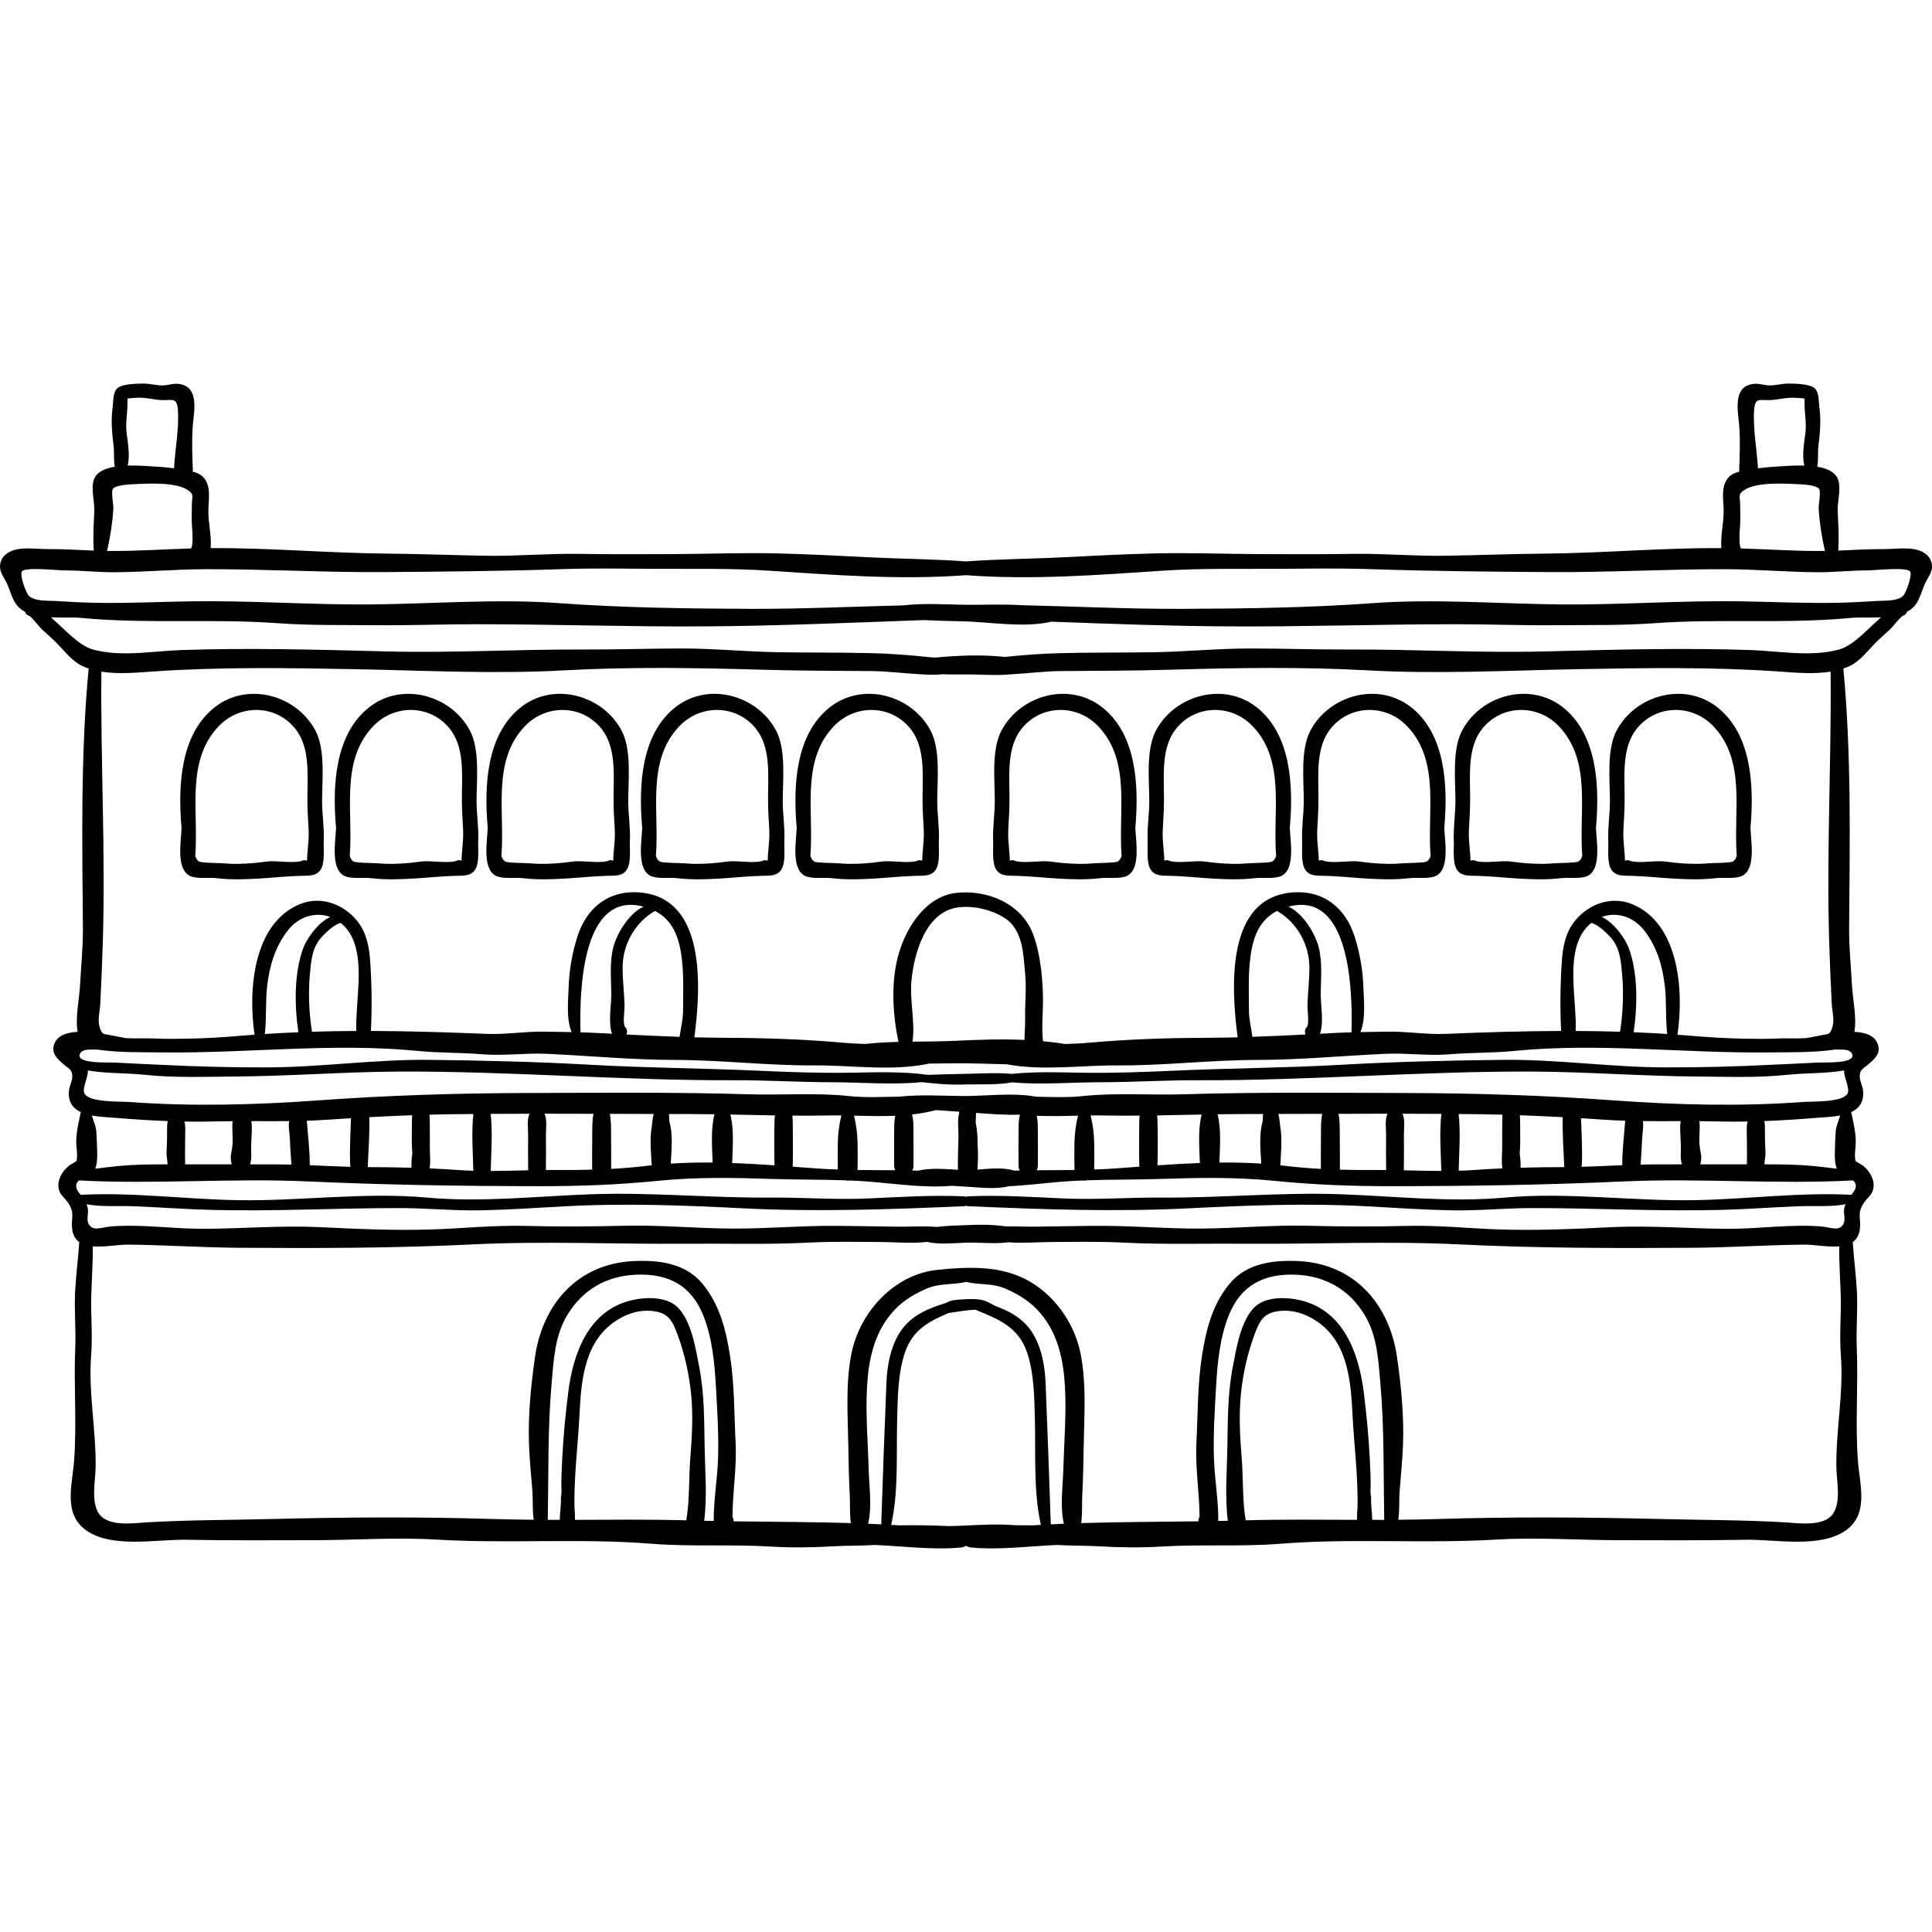 <?xml version="1.0" encoding="iso-8859-1"?>
<!-- Generator: Adobe Illustrator 19.0.0, SVG Export Plug-In . SVG Version: 6.00 Build 0)  -->
<svg xmlns="http://www.w3.org/2000/svg" xmlns:xlink="http://www.w3.org/1999/xlink" version="1.1" id="Layer_1" x="0px" y="0px" viewBox="0 0 512 512" style="enable-background:new 0 0 512 512;" xml:space="preserve">
<g>
	<g>
		<path d="M85.79,222.839c0.167-3.502-0.429-6.968-0.435-10.479c-0.01-5.558,0.941-13.687-1.788-18.796    c-5.09-9.528-18.296-13.06-26.995-5.877c-8.65,7.144-9.478,20.22-8.457,31.725c-0.095,3.398-1.723,11.694,2.856,12.953    c1.96,0.539,4.494,0.125,6.516,0.368c3.641,0.438,7.462,0.307,11.125,0.094c3.751-0.218,7.387-0.625,11.156-0.729    c1.927-0.052,4.03,0.16,5.18-1.589C86.195,228.613,85.685,225.033,85.79,222.839z M81.537,225.452    c-0.103,0.867-0.156,1.737-0.16,2.61c-0.292-0.042-0.584-0.083-0.876-0.124c-2.165,1.105-7.178,0.022-9.704,0.372    c-3.639,0.505-7.835,0.816-11.494,0.48c-1.072-0.098-5.906-0.083-6.539-0.474c-0.473-0.293-0.797-0.816-1.022-1.47    c0.946-11.727-2.607-25.256,6.281-34.457c5.711-5.911,15.175-5.633,20.257,0.761c3.947,4.969,3.192,12.246,3.182,18.38    c-0.004,2.782,0.15,5.485,0.319,8.251C81.897,221.711,81.694,223.527,81.537,225.452z"/>
	</g>
</g>
<g>
	<g>
		<path d="M126.731,222.839c0.167-3.502-0.429-6.968-0.436-10.479c-0.01-5.558,0.941-13.687-1.788-18.796    c-5.09-9.528-18.296-13.06-26.995-5.877c-8.65,7.144-9.478,20.22-8.457,31.725c-0.095,3.398-1.722,11.694,2.857,12.953    c1.96,0.539,4.494,0.125,6.516,0.368c3.641,0.438,7.462,0.307,11.125,0.094c3.751-0.218,7.387-0.625,11.156-0.729    c1.927-0.052,4.03,0.16,5.18-1.589C127.136,228.613,126.626,225.033,126.731,222.839z M122.479,225.452    c-0.103,0.867-0.156,1.737-0.16,2.61c-0.292-0.042-0.584-0.083-0.876-0.124c-2.165,1.105-7.178,0.022-9.705,0.372    c-3.638,0.505-7.835,0.816-11.494,0.48c-1.072-0.098-5.906-0.083-6.539-0.474c-0.473-0.293-0.797-0.816-1.022-1.47    c0.946-11.727-2.607-25.256,6.281-34.457c5.711-5.911,15.175-5.633,20.257,0.761c3.947,4.969,3.192,12.246,3.183,18.38    c-0.004,2.782,0.15,5.485,0.319,8.251C122.839,221.711,122.636,223.527,122.479,225.452z"/>
	</g>
</g>
<g>
	<g>
		<path d="M166.928,222.839c0.167-3.502-0.429-6.968-0.436-10.479c-0.01-5.558,0.941-13.687-1.788-18.796    c-5.09-9.528-18.296-13.06-26.995-5.877c-8.65,7.144-9.478,20.22-8.457,31.725c-0.094,3.398-1.722,11.694,2.857,12.953    c1.961,0.539,4.495,0.125,6.516,0.368c3.641,0.438,7.462,0.307,11.125,0.094c3.751-0.218,7.387-0.625,11.156-0.729    c1.927-0.052,4.03,0.16,5.18-1.589C167.333,228.613,166.823,225.033,166.928,222.839z M162.675,225.452    c-0.103,0.867-0.156,1.737-0.16,2.61c-0.292-0.042-0.584-0.083-0.876-0.124c-2.165,1.105-7.178,0.022-9.704,0.372    c-3.639,0.505-7.835,0.816-11.494,0.48c-1.072-0.098-5.906-0.083-6.539-0.474c-0.473-0.293-0.798-0.816-1.022-1.47    c0.946-11.727-2.607-25.256,6.281-34.457c5.711-5.911,15.175-5.633,20.256,0.761c3.947,4.969,3.192,12.246,3.182,18.38    c-0.004,2.782,0.15,5.485,0.319,8.251C163.034,221.711,162.832,223.527,162.675,225.452z"/>
	</g>
</g>
<g>
	<g>
		<path d="M207.869,222.839c0.167-3.502-0.429-6.968-0.436-10.479c-0.01-5.558,0.941-13.687-1.787-18.796    c-5.09-9.528-18.296-13.06-26.995-5.877c-8.65,7.144-9.478,20.22-8.457,31.725c-0.095,3.398-1.722,11.694,2.857,12.953    c1.96,0.539,4.494,0.125,6.516,0.368c3.641,0.438,7.462,0.307,11.125,0.094c3.751-0.218,7.387-0.625,11.156-0.729    c1.927-0.052,4.03,0.16,5.18-1.589C208.274,228.613,207.764,225.033,207.869,222.839z M203.617,225.452    c-0.103,0.867-0.156,1.737-0.159,2.61c-0.292-0.042-0.584-0.083-0.876-0.124c-2.165,1.105-7.178,0.022-9.704,0.372    c-3.639,0.505-7.835,0.816-11.494,0.48c-1.072-0.098-5.906-0.083-6.539-0.474c-0.473-0.293-0.797-0.816-1.022-1.47    c0.943-11.727-2.609-25.256,6.278-34.457c5.711-5.911,15.175-5.633,20.257,0.761c3.947,4.969,3.192,12.246,3.183,18.38    c-0.004,2.782,0.15,5.485,0.319,8.251C203.976,221.711,203.774,223.527,203.617,225.452z"/>
	</g>
</g>
<g>
	<g>
		<path d="M248.811,222.839c0.167-3.502-0.429-6.968-0.436-10.479c-0.01-5.558,0.941-13.687-1.787-18.796    c-5.09-9.528-18.296-13.06-26.995-5.877c-8.65,7.144-9.477,20.22-8.456,31.725c-0.096,3.398-1.724,11.694,2.854,12.953    c1.96,0.539,4.494,0.125,6.517,0.368c3.641,0.438,7.461,0.307,11.125,0.094c3.752-0.218,7.388-0.625,11.156-0.729    c1.927-0.052,4.03,0.16,5.18-1.589C249.215,228.613,248.705,225.033,248.811,222.839z M244.557,225.452    c-0.103,0.867-0.157,1.737-0.16,2.61c-0.293-0.042-0.584-0.083-0.876-0.124c-2.165,1.105-7.178,0.022-9.704,0.372    c-3.639,0.505-7.836,0.816-11.494,0.48c-1.072-0.098-5.907-0.083-6.539-0.474c-0.473-0.293-0.798-0.816-1.022-1.47    c0.945-11.727-2.608-25.256,6.281-34.457c5.711-5.911,15.176-5.633,20.257,0.761c3.947,4.969,3.192,12.246,3.182,18.38    c-0.004,2.782,0.15,5.485,0.319,8.251C244.915,221.711,244.714,223.527,244.557,225.452z"/>
	</g>
</g>
<g>
	<g>
		<path d="M509.825,146.452c-2.924-1.748-7.163-0.919-10.371-0.938c-4.152-0.024-8.162,0.23-12.295,0.4    c0.221-3.401,0.029-6.928-0.152-10.295c-0.135-2.524,0.925-5.93,0.17-8.361c-0.666-2.143-2.962-3.136-5.588-3.577    c0.344-1.833,0.097-3.921,0.321-5.667c0.45-3.516,0.715-6.754,0.219-10.286c-0.216-1.531,0.016-4.178-1.599-5.112    c-1.556-0.9-4.858-0.963-6.709-0.96c-1.672,0.003-3.32,0.525-4.995,0.484c-1.284-0.031-2.572-0.522-3.867-0.429    c-1.759,0.126-3.19,0.854-3.902,2.526c-1.116,2.619-0.288,6.275-0.113,8.991c0.241,3.76,0.117,7.503-0.045,11.269    c-0.008,0.174,0.008,0.334,0.03,0.488c-1.365,0.367-2.608,0.935-3.408,2.266c-1.407,2.346-0.764,5.493-0.734,8.042    c0.04,3.293-0.885,6.703-0.606,9.966c-15.623-0.103-31.201,1.324-46.82,1.457c-8.713,0.074-17.416,0.416-26.113,0.566    c-8.276,0.143-16.559-0.636-24.839-0.5c-8.162,0.135-16.446,0.097-24.646,0.064c-9.525-0.039-18.999-0.429-28.507-0.167    c-7.694,0.211-15.321,0.58-23.009,0.983c-8.744,0.458-17.507,0.47-26.245,1.123c-8.738-0.651-17.501-0.665-26.245-1.123    c-7.689-0.403-15.314-0.772-23.009-0.983c-9.507-0.261-18.981,0.128-28.506,0.167c-8.2,0.033-16.484,0.071-24.646-0.064    c-8.28-0.136-16.563,0.643-24.839,0.5c-8.698-0.15-17.401-0.492-26.113-0.566c-15.62-0.133-31.197-1.56-46.82-1.457    c0.279-3.264-0.645-6.674-0.606-9.966c0.031-2.549,0.674-5.695-0.734-8.042c-0.8-1.332-2.042-1.899-3.408-2.266    c0.022-0.155,0.038-0.314,0.03-0.488c-0.163-3.767-0.286-7.51-0.045-11.269c0.175-2.716,1.003-6.371-0.113-8.991    c-0.712-1.671-2.144-2.399-3.902-2.526c-1.295-0.093-2.583,0.397-3.867,0.429c-1.676,0.041-3.323-0.482-4.995-0.484    c-1.852-0.003-5.153,0.06-6.709,0.96c-1.615,0.935-1.384,3.582-1.599,5.112c-0.497,3.532-0.231,6.77,0.219,10.286    c0.223,1.745-0.023,3.834,0.321,5.667c-2.626,0.441-4.922,1.436-5.588,3.577c-0.754,2.431,0.305,5.836,0.17,8.361    c-0.18,3.367-0.373,6.893-0.151,10.295c-4.134-0.17-8.143-0.426-12.295-0.4c-3.208,0.019-7.448-0.81-10.372,0.938    c-1.503,0.899-2.328,2.373-2.154,4.125c0.142,1.417,1.34,2.962,1.878,4.181c0.748,1.69,1.22,3.644,2.256,5.205    c0.637,0.959,1.501,1.663,2.509,2.188c0.083,0.42,0.375,0.805,0.926,0.98c0.741,0.236,2.848,3.039,3.503,3.641    c1.088,1.002,2.208,1.964,3.276,2.993c2.308,2.221,4.451,5.303,7.389,6.706c0.56,0.267,1.14,0.491,1.731,0.692    c-2.154,22.82-1.702,45.839-1.525,68.764c0.039,5.087-0.486,10.124-0.758,15.194c-0.192,3.6-1.309,8.526-0.638,12.331    c-3.036,0.143-5.566,1.035-6.294,3.513c-0.641,2.18,0.853,3.548,2.247,4.805c1.628,1.469,2.666,1.52,2.626,3.602    c-0.021,1.137-0.806,2.566-0.899,3.806c-0.22,2.954,1.146,4.597,3.162,5.544c-0.541,2.537-1.168,5.12-1.206,7.685    c-0.024,1.731,0.446,3.556,0.059,5.285c-0.689,0.518-1.567,0.855-2.256,1.455c-1.675,1.457-2.933,3.689-2.426,5.994    c0.348,1.585,1.476,2.201,2.324,3.419c2.126,3.054,0.847,4.109,1.199,7.069c0.202,1.703,0.898,2.816,1.898,3.536    c-0.278,4.26-0.837,8.504-1.083,12.76c-0.295,5.09,0.232,10.232,0.018,15.327c-0.423,9.984,0.437,19.752-0.298,29.791    c-0.473,6.474-3.006,14.174,3.255,18.559c6.827,4.78,18.738,2.311,26.477,2.45c11.368,0.205,22.721,0.146,34.091,0.115    c10.717-0.03,21.498-0.792,32.215-0.155c18.914,1.126,38.012-0.41,56.905,1.094c10.515,0.837,21.186,0.108,31.718,0.752    c5.387,0.33,11.016,0.253,16.398-0.065c3.746-0.221,7.467-0.126,11.169-0.358c7.526,0.312,15.263,1.372,22.747,0.676    c0.551-0.051,1.005-0.222,1.383-0.461c0.377,0.238,0.832,0.409,1.383,0.461c7.484,0.696,15.221-0.364,22.747-0.676    c3.701,0.232,7.422,0.137,11.169,0.358c5.381,0.319,11.011,0.394,16.398,0.065c10.533-0.644,21.202,0.085,31.718-0.752    c18.893-1.503,37.991,0.032,56.905-1.094c10.718-0.638,21.499,0.125,32.216,0.155c11.37,0.031,22.723,0.09,34.091-0.115    c7.74-0.139,19.65,2.331,26.477-2.45c6.262-4.385,3.73-12.084,3.255-18.559c-0.734-10.039,0.125-19.807-0.298-29.791    c-0.215-5.095,0.312-10.236,0.018-15.326c-0.247-4.256-0.805-8.501-1.083-12.76c1-0.72,1.696-1.834,1.898-3.536    c0.351-2.96-0.928-4.015,1.198-7.069c0.848-1.219,1.976-1.835,2.324-3.419c0.508-2.305-0.752-4.537-2.426-5.994    c-0.689-0.6-1.567-0.937-2.257-1.455c-0.387-1.729,0.083-3.554,0.059-5.285c-0.038-2.564-0.665-5.147-1.206-7.685    c2.016-0.946,3.383-2.588,3.162-5.544c-0.093-1.24-0.877-2.669-0.899-3.806c-0.04-2.082,0.998-2.134,2.626-3.602    c1.394-1.257,2.886-2.625,2.247-4.805c-0.728-2.477-3.258-3.37-6.294-3.513c0.669-3.806-0.446-8.732-0.638-12.331    c-0.271-5.069-0.796-10.108-0.758-15.194c0.177-22.924,0.628-45.944-1.525-68.764c0.591-0.202,1.171-0.426,1.731-0.692    c2.937-1.403,5.08-4.485,7.389-6.706c1.068-1.029,2.188-1.991,3.276-2.993c0.655-0.603,2.762-3.406,3.503-3.641    c0.552-0.176,0.844-0.56,0.926-0.98c1.008-0.525,1.872-1.229,2.509-2.188c1.036-1.562,1.509-3.515,2.256-5.205    c0.539-1.219,1.737-2.764,1.878-4.181C512.154,148.824,511.328,147.35,509.825,146.452z M464.852,108.75    c0.227-3.409,1.328-2.683,3.974-2.714c2.24-0.025,4.381-0.743,6.64-0.628c0.284,0.014,1.815,0.075,2.711,0.187    c-0.007,0.228,0.065,0.629,0.054,1.105c-0.061,2.708,0.557,5.224,0.221,8.001c-0.316,2.616-0.948,5.897-0.292,8.674    c-1.906-0.049-3.703,0.058-4.92,0.117c-2.394,0.118-4.906,0.301-7.365,0.613C465.618,119.123,464.526,113.662,464.852,108.75z     M461.158,133.569c-0.053-2.148-0.659-2.572,1.166-3.752c3.108-2.009,9.817-1.709,13.482-1.532    c1.59,0.076,5.642,0.161,6.326,1.363c0.449,0.789-0.229,4.194-0.165,5.202c0.246,3.846,0.816,7.459,1.666,11.159    c-7.448,0.094-14.872-0.448-22.302-0.669c-0.042-0.216-0.108-0.425-0.204-0.625c-0.396-2.287,0.122-5.292,0.073-7.564    C461.174,135.957,461.188,134.763,461.158,133.569z M33.772,106.7c-0.01-0.476,0.061-0.877,0.054-1.105    c0.896-0.113,2.427-0.174,2.711-0.187c2.259-0.115,4.4,0.603,6.64,0.628c2.646,0.03,3.748-0.696,3.974,2.714    c0.326,4.912-0.765,10.373-1.025,15.355c-2.459-0.312-4.971-0.494-7.365-0.613c-1.217-0.06-3.014-0.166-4.92-0.117    c0.656-2.777,0.024-6.058-0.292-8.674C33.214,111.924,33.832,109.408,33.772,106.7z M29.873,129.648    c0.684-1.201,4.736-1.286,6.326-1.363c3.665-0.177,10.373-0.477,13.482,1.532c1.825,1.18,1.22,1.604,1.166,3.752    c-0.03,1.194-0.017,2.388-0.042,3.582c-0.049,2.272,0.469,5.276,0.073,7.564c-0.095,0.2-0.161,0.41-0.204,0.625    c-7.429,0.221-14.853,0.762-22.302,0.669c0.848-3.7,1.42-7.314,1.666-11.159C30.101,133.841,29.424,130.435,29.873,129.648z     M182.936,386.494c-0.441,5.429-0.136,11.024-1.059,16.404c-9.836-0.267-19.672-0.161-29.514-0.126    c0.002-0.041,0.012-0.075,0.012-0.117c0-1.077-0.027-2.212-0.142-3.324c-0.147-8.236,0.944-16.334,1.343-24.563    c0.45-9.268,1.378-19.737,10.184-25.081c2.662-1.616,5.514-2.521,8.657-2.304c4.743,0.328,5.801,2.62,7.24,6.59    c1.779,4.906,2.893,9.883,3.457,15.095C183.729,374.739,183.398,380.809,182.936,386.494z M190.264,387.146    c-0.221,5.24-1.181,10.7-1.113,15.932c-0.846-0.018-1.69-0.042-2.535-0.063c0.807-6.411,0.228-13.151,0.116-19.564    c-0.123-7.166-0.063-14.142-1.428-21.203c-0.937-4.846-2.084-12.274-5.784-15.854c-2.993-2.897-8.586-2.683-12.319-1.772    c-11.319,2.765-15.349,14.152-16.621,24.404c-0.708,5.703-1.3,11.719-1.581,17.476c-0.124,2.532-0.321,5.693-0.19,8.768    c-0.023,0.201-0.018,0.395-0.04,0.656c-0.022,0.254-0.154,0.971-0.132,1.483c0.076,1.738-0.282,3.495-0.281,5.243    c0,0.044,0.01,0.082,0.012,0.125c-1.066,0.001-2.132,0.003-3.198,0c0.216-12.136-0.046-24.184,1.025-36.319    c0.536-6.077,0.836-12.373,4.032-17.772c4.019-6.789,10.361-10.546,18.327-10.878c8.592-0.358,14.644,2.831,17.835,10.833    c2.332,5.848,2.985,12.524,3.336,18.773C190.093,373.918,190.538,380.646,190.264,387.146z M273.987,404.216    c-0.034,0.002-0.064,0.012-0.096,0.016c-1.529-0.016-3.063-0.024-4.597-0.022c-4.792-0.387-9.732-0.107-14.259,0.115    c-1.259,0.062-2.525,0.087-3.794,0.106c-4.335-0.246-8.752-0.243-13.126-0.199c-0.033-0.003-0.063-0.013-0.096-0.016    c-0.615-0.04-1.231-0.071-1.847-0.105c1.984-9.046,1.346-18.375,1.574-27.597c0.145-5.858,0.185-12.519,2.074-18.093    c2.045-6.032,6.458-8.3,11.612-10.472c2.316-0.307,4.635-0.775,6.97-0.847c0.04-0.001,0.092,0,0.139,0    c6.009,2.493,11.337,4.508,13.646,11.319c1.889,5.574,1.929,12.235,2.074,18.093c0.228,9.222-0.41,18.551,1.574,27.597    C275.219,404.146,274.602,404.177,273.987,404.216z M281.946,403.808c-1.159,0.048-2.318,0.102-3.478,0.158    c-0.396-12.465-0.883-24.958-1.374-37.41c-0.207-5.244-1.379-11.372-5.033-15.381c-2.118-2.325-4.897-3.805-7.813-4.89    c-1.281-0.477-2.326-1.349-3.61-1.676c-1.678-0.427-3.634-0.379-5.348-0.272c-0.989,0.062-2.051,0.135-3.021,0.312    c-0.757,0.139-1.237,0.543-1.946,0.765c-3.849,1.211-7.547,2.649-10.382,5.76c-3.654,4.009-4.826,10.137-5.033,15.381    c-0.491,12.454-0.977,24.945-1.374,37.41c-1.159-0.056-2.318-0.111-3.478-0.158c1.094-4.543,0.261-10.037,0.147-14.373    c-0.189-7.241-0.837-14.606-0.437-21.837c0.392-7.08,1.799-14.007,6.477-19.55c2.514-2.978,5.575-4.91,9.161-6.485    c3.67-1.612,6.908-0.963,10.594-1.849c3.687,0.887,6.924,0.238,10.595,1.849c3.586,1.574,6.647,3.508,9.161,6.485    c4.68,5.543,6.086,12.469,6.477,19.55c0.4,7.232-0.248,14.596-0.437,21.837C281.685,393.771,280.852,399.265,281.946,403.808z     M359.769,399.33c-0.115,1.112-0.14,2.247-0.142,3.324c0,0.042,0.01,0.076,0.012,0.117c-9.841-0.035-19.678-0.141-29.514,0.126    c-0.922-5.38-0.617-10.975-1.059-16.404c-0.462-5.685-0.792-11.754-0.178-17.425c0.564-5.213,1.678-10.19,3.457-15.095    c1.44-3.969,2.497-6.262,7.24-6.59c3.143-0.218,5.993,0.688,8.656,2.304c8.805,5.345,9.733,15.813,10.184,25.081    C358.827,382.995,359.917,391.093,359.769,399.33z M363.634,402.778c0.002-0.043,0.012-0.081,0.012-0.125    c0.001-1.748-0.357-3.505-0.281-5.243c0.022-0.511-0.109-1.228-0.132-1.483c-0.022-0.261-0.015-0.456-0.04-0.656    c0.13-3.075-0.068-6.236-0.19-8.768c-0.281-5.756-0.873-11.774-1.581-17.476c-1.272-10.254-5.302-21.639-16.621-24.404    c-3.733-0.913-9.326-1.126-12.319,1.772c-3.7,3.581-4.847,11.008-5.784,15.854c-1.365,7.062-1.305,14.038-1.428,21.203    c-0.111,6.413-0.69,13.153,0.116,19.564c-0.845,0.02-1.689,0.045-2.535,0.063c0.07-5.231-0.892-10.691-1.113-15.932    c-0.274-6.5,0.171-13.227,0.536-19.729c0.351-6.25,1.004-12.925,3.336-18.773c3.191-8.003,9.243-11.192,17.835-10.833    c7.966,0.332,14.309,4.089,18.327,10.878c3.196,5.399,3.494,11.695,4.032,17.772c1.072,12.134,0.81,24.182,1.025,36.319    C365.765,402.782,364.7,402.78,363.634,402.778z M485.691,401.256c-2.482,3.396-8.956,2.406-12.576,2.189    c-10.767-0.644-21.71-0.614-32.503-0.879c-19.967-0.491-39.883-0.628-59.841-0.001c-3.405,0.107-6.809,0.157-10.213,0.186    c0.389-2.565,0.161-5.158,0.371-7.806c0.311-3.956,0.711-7.865,0.873-11.836c0.314-7.723-0.477-15.871-1.584-23.52    c-2.03-14.03-11.328-24.683-26.084-25.386c-6.764-0.322-13.768,0.553-18.289,6.005c-4.548,5.486-6.215,12.145-7.296,19.028    c-1.202,7.654-1.096,15.401-1.488,23.115c-0.334,6.576,0.795,13.105,0.837,19.63c-0.217,0.33-0.323,0.73-0.29,1.184    c-10.353,0.148-20.732,0.15-31.081,0.472c0.334-2.457,0.166-5.176,0.28-7.358c0.228-4.353,0.321-8.757,0.388-13.12    c0.125-8.026,0.732-16.013-0.74-23.971c-0.112-0.601-0.242-1.197-0.392-1.789c-1.846-7.287-6.599-13.938-13.113-17.756    c-7.464-4.374-16.354-3.965-24.618-3.104c-11.36,1.186-20.668,11.206-22.785,22.648c-1.472,7.959-0.865,15.945-0.74,23.971    c0.068,4.363,0.16,8.767,0.388,13.12c0.114,2.182-0.055,4.901,0.28,7.358c-10.348-0.323-20.728-0.324-31.081-0.472    c0.033-0.455-0.072-0.854-0.29-1.184c0.042-6.525,1.171-13.055,0.837-19.63c-0.392-7.714-0.285-15.46-1.488-23.115    c-1.081-6.882-2.748-13.541-7.296-19.028c-4.52-5.452-11.525-6.327-18.289-6.005c-14.756,0.702-24.054,11.355-26.084,25.386    c-1.107,7.649-1.897,15.797-1.584,23.52c0.161,3.971,0.562,7.88,0.873,11.836c0.208,2.648-0.019,5.24,0.369,7.806    c-3.404-0.029-6.808-0.079-10.213-0.186c-19.959-0.628-39.875-0.491-59.841,0.001c-10.792,0.267-21.735,0.236-32.502,0.879    c-3.619,0.217-10.092,1.207-12.576-2.189c-2.299-3.144-1.015-8.797-0.969-12.474c0.124-9.902-1.962-19.872-1.186-29.707    c0.406-5.13-0.098-10.331,0.025-15.476c0.107-4.449,0.461-8.861,0.404-13.3c3.047,0.262,6.706-0.482,9.237-0.46    c9.839,0.084,19.663,0.768,29.53,0.833c20.7,0.136,41.323,0.122,61.994-0.897c18.85-0.929,37.56-0.023,56.416-0.173    c10.898-0.086,21.667,0.253,32.588-0.299c6.403-0.324,12.84-0.196,19.249-0.154c3.871,0.025,8.08,0.438,12.051-0.029    c3.241,0.741,7.081,0.326,10.057,0.212c3.659-0.141,7.837,0.383,11.631-0.115c3.676,0.303,7.511-0.045,11.062-0.069    c6.408-0.042,12.845-0.17,19.249,0.154c10.921,0.552,21.69,0.212,32.588,0.299c18.856,0.149,37.566-0.757,56.416,0.173    c20.671,1.019,41.293,1.034,61.994,0.897c9.868-0.065,19.692-0.749,29.53-0.833c2.531-0.022,6.19,0.722,9.237,0.46    c-0.057,4.439,0.296,8.851,0.404,13.3c0.124,5.143-0.379,10.346,0.025,15.476c0.776,9.836-1.31,19.805-1.186,29.707    C486.706,392.461,487.989,398.113,485.691,401.256z M488.644,324.124c-1.063,2.438-3.615,1.096-5.929,0.907    c-8.196-0.669-16.553,0.647-24.773,0.617c-10.179-0.036-20.555-0.93-30.699-0.441c-9.777,0.471-19.768,0.929-29.559,0.618    c-8.25-0.262-16.563-1.156-24.817-0.947c-8.817,0.225-17.714,0.175-26.547-0.04c-9.259-0.225-18.576,0.676-27.839,0.748    c-9.664,0.075-19.301-0.845-28.978-0.722c-5.015,0.063-10.03,0.132-15.046,0.211c-2.657,0.043-5.343-0.115-8.007-0.065    c-3.337-0.525-6.919-0.488-10.045-0.354c-2.824,0.122-5.549,0.177-8.252,0.493c-3.509-0.309-7.08-0.019-10.604-0.075    c-5.015-0.081-10.03-0.148-15.046-0.211c-9.677-0.122-19.314,0.798-28.978,0.722c-9.263-0.073-18.58-0.972-27.839-0.748    c-8.834,0.215-17.73,0.264-26.547,0.04c-8.254-0.209-16.568,0.685-24.817,0.947c-9.791,0.311-19.782-0.146-29.559-0.618    c-10.144-0.489-20.521,0.405-30.699,0.441c-8.22,0.03-16.576-1.286-24.772-0.617c-2.314,0.188-4.866,1.531-5.929-0.907    c-0.427-0.978,0.149-2.859-0.095-3.947c-0.089-0.394-0.217-0.723-0.358-1.034c4.158,0.759,8.302,0.361,12.628,0.532    c6.808,0.271,13.666,0.788,20.463,0.962c16.655,0.427,33.262-0.497,49.952-0.484c7.334,0.004,14.521,0.758,21.864,0.591    c7.414-0.169,14.773-0.672,22.172-1.074c15.557-0.843,31.22-0.249,46.758,0.539c19.521,0.99,39.193,0.304,58.707-0.553    c0.21-0.009,0.395-0.056,0.553-0.132c0.158,0.075,0.343,0.122,0.553,0.132c19.513,0.857,39.186,1.542,58.707,0.553    c15.538-0.788,31.202-1.383,46.758-0.539c7.399,0.402,14.758,0.905,22.172,1.074c7.342,0.167,14.53-0.585,21.864-0.591    c16.689-0.012,33.297,0.911,49.952,0.484c6.797-0.174,13.655-0.691,20.463-0.962c4.326-0.171,8.47,0.226,12.628-0.532    c-0.142,0.311-0.27,0.64-0.358,1.034C488.495,321.265,489.071,323.146,488.644,324.124z M491.029,312.829    c0.122,0.07,0.232,0.148,0.314,0.25c1.098,1.368,0.038,2.603-0.708,3.555c-13.925-0.706-27.777,1.191-41.691,1.425    c-16.67,0.279-33.508-2.197-50.192-0.681c-14.425,1.311-29.19-0.391-43.64-0.894c-15.812-0.551-31.452,1.004-47.228,0.886    c-8.678-0.065-17.404,0.629-26.065,0.229c-8.429-0.391-16.835-0.931-25.266-0.561c-0.21,0.009-0.395,0.056-0.553,0.13    c-0.158-0.074-0.343-0.122-0.553-0.13c-8.431-0.371-16.837,0.17-25.266,0.561c-8.661,0.4-17.387-0.294-26.065-0.229    c-15.777,0.118-31.416-1.437-47.228-0.886c-14.45,0.503-29.216,2.203-43.64,0.894c-16.684-1.515-33.52,0.961-50.191,0.681    c-13.914-0.233-27.766-2.13-41.691-1.425c-0.746-0.952-1.806-2.187-0.708-3.555c0.082-0.102,0.193-0.18,0.314-0.25    c20.145,1.068,40.521-0.657,60.744,0.264c20.503,0.935,41.024,1.244,61.544,1.258c10.518,0.007,20.668-0.372,31.116-1.425    c10.135-1.02,20.145-0.824,30.288-0.489c6.361,0.209,12.889,0.129,19.324,0.356c0.385,0.092,0.788,0.115,1.177,0.05    c1.847,0.077,3.689,0.176,5.512,0.324c6.903,0.563,14.542,1.698,21.499,1.08c1.674,0.097,3.346,0.197,5.02,0.307    c2.935,0.196,6.911,0.63,10.184-0.195c4.7-0.218,9.475-0.828,13.94-1.192c1.824-0.148,3.665-0.248,5.512-0.324    c0.389,0.064,0.792,0.041,1.177-0.05c6.435-0.227,12.964-0.147,19.324-0.356c10.142-0.335,20.153-0.531,30.288,0.489    c10.449,1.052,20.598,1.431,31.117,1.425c20.52-0.014,41.041-0.323,61.544-1.258C450.508,312.171,470.884,313.897,491.029,312.829    z M486.768,309.727c-2.037-0.243-4.093-0.529-6.048-0.713c-4.169-0.393-8.302-0.439-12.498-0.451c-0.216,0-0.432,0-0.648,0    c0.012-0.086,0.033-0.167,0.038-0.259c0.054-1.104,0.32-1.978,0.251-3.129c-0.067-1.143-0.093-2.289-0.128-3.433    c-0.002-0.221,0.003-0.441,0-0.664c-0.008-0.426-0.006-0.827-0.007-1.219c0.016-0.909,0.009-1.885-0.173-2.761    c4.665-0.178,9.331-0.488,13.948-0.864c1.844-0.149,4.095-0.227,6.163-0.619c-0.42,1.473-1.103,2.804-1.198,4.37    c-0.103,1.707-0.166,3.605-0.218,5.33C486.205,306.834,486.262,308.389,486.768,309.727z M477.693,292.042    c-16.631,1.227-33.624,0.765-50.25-0.445c-18.223-1.325-36.585-1.886-54.845-1.937c-19.649-0.055-39.379-0.263-59.016,0.341    c-8.744,0.269-17.857-0.46-26.58,0.469c-4.189,0.446-8.34,0.24-12.487,0.167c-6.224-1.165-13.553-0.104-19.521-0.18    c-5.555-0.07-11.254-0.406-16.801,0.17c-4.38,0.059-8.765,0.313-13.191-0.158c-8.723-0.929-17.836-0.201-26.58-0.469    c-19.636-0.603-39.367-0.395-59.016-0.341c-18.26,0.051-36.622,0.612-54.845,1.937c-16.626,1.21-33.62,1.671-50.25,0.445    c-2.576-0.19-10.796,0.181-11.945-2.306c-0.653-1.411,1.053-4.263,0.916-6.057c4.886,0.859,10.104,0.63,14.919,1.142    c8.061,0.856,16.141,0.522,24.232,0.466c14.465-0.098,28.875-1.242,43.299-1.307c29.679-0.134,59.178,2.405,88.855,2.299    c8.636-0.031,17.325,0.519,25.98,0.528c7.637,0.007,15.999,0.75,23.679-0.033c3.535,0.386,6.921,0.758,10.694,0.637    c4.328-0.139,9.013,0.208,13.34-0.576c7.535,0.698,15.694-0.021,23.158-0.027c8.654-0.008,17.344-0.559,25.98-0.528    c29.677,0.107,59.177-2.431,88.855-2.299c14.424,0.065,28.835,1.208,43.299,1.307c8.09,0.055,16.17,0.39,24.232-0.466    c4.816-0.511,10.034-0.282,14.919-1.142c-0.137,1.794,1.568,4.646,0.916,6.057C488.489,292.223,480.27,291.852,477.693,292.042z     M462.927,301.078c0.021,2.41,0.077,4.816,0.017,7.225c-0.002,0.092,0.013,0.171,0.019,0.258    c-4.117-0.003-8.233,0.003-12.35,0.008c0.166-0.904,0.359-1.677,0.155-2.666c-0.22-1.065-0.347-2.077-0.424-3.144    c0.001-0.432,0.004-0.865,0.008-1.298c0.008-1.432,0.178-2.926,0.019-4.344c1.578,0.012,3.158,0.032,4.739,0.076    c2.662,0.074,5.341,0.073,8.026,0.025C462.802,298.395,462.914,299.607,462.927,301.078z M435.387,297.105    c3.337,0.035,6.673,0.012,10.012,0.003c-0.317,2.162,0.042,4.61,0.053,6.64c0.009,1.665-0.217,3.332,0.29,4.823    c-2.405,0.002-4.809,0.003-7.214,0.004c-1.251,0.001-2.501,0.022-3.75,0.052c0.132-2.192,0.327-4.377,0.388-6.562    C435.214,300.341,435.638,298.722,435.387,297.105z M418.996,296.338c2.12,0.129,4.241,0.26,6.354,0.405    c1.77,0.122,3.537,0.202,5.306,0.259c0.004,0.051,0.021,0.1,0.029,0.15c-0.292,3.881-0.782,7.732-0.77,11.635    c-3.596,0.148-7.191,0.332-10.789,0.435c0.036-0.154,0.064-0.315,0.072-0.488C419.402,304.604,419.106,300.471,418.996,296.338z     M402.732,305.501c0.063-0.878,0.138-1.744,0.138-2.518c0-2.479,0.018-4.958-0.072-7.434c3.779,0.136,7.56,0.31,11.338,0.514    c-0.094,4.194,0.181,8.477,0.389,12.672c-0.007,0.203,0.01,0.39,0.043,0.565c-0.052,0-0.105,0.002-0.157,0.002    c-3.825,0.003-7.643,0.049-11.458,0.155C403.02,308.186,402.891,306.834,402.732,305.501z M398.1,304.005    c0,1.775-0.255,3.823,0.054,5.632c-2.469,0.108-4.938,0.238-7.404,0.419c-1.387,0.102-2.783,0.16-4.182,0.202    c0.105-4.897,0.528-10.109-0.013-15.03c2.07,0.021,4.138,0.025,6.209,0.056c1.782,0.027,3.566,0.065,5.351,0.113    c0.014,0.056,0.029,0.112,0.05,0.168C398.063,298.377,398.1,301.192,398.1,304.005z M381.954,310.318    c-3.305-0.01-6.62-0.103-9.924-0.178c0.055-3.081,0.041-6.158,0.016-9.24c-0.016-1.937,0.368-4.044-0.356-5.749    c3.428,0.006,6.855,0.012,10.283,0.035C381.421,300.14,381.851,305.388,381.954,310.318z M367.328,300.901    c-0.025,3.057-0.038,6.111,0.016,9.168c-0.925-0.008-1.852-0.021-2.772-0.014c-3.186,0.022-6.346,0.006-9.496-0.08    c0.039-3.042-0.006-6.086-0.022-9.128c-0.011-1.952,0.042-3.84-0.334-5.674c4.324-0.012,8.647-0.029,12.971-0.028    C366.96,296.85,367.345,298.961,367.328,300.901z M350.044,309.771c-3.175-0.173-6.349-0.432-9.541-0.823    c-0.403-0.049-0.805-0.087-1.207-0.132c0.14-2.968,0.585-6.893-0.019-10.242c-0.1-0.968-0.21-2.219-0.499-3.365    c3.874-0.01,7.748-0.017,11.621-0.029c-0.374,1.831-0.321,3.717-0.332,5.666C350.051,303.821,350.011,306.796,350.044,309.771z     M334.254,308.368c-3.71-0.248-7.409-0.313-11.104-0.277c0.124-4.016,0.548-8.762-0.491-12.799    c2.171-0.032,4.344-0.056,6.52-0.058c1.846-0.001,3.691-0.01,5.538-0.013c-0.026,0.556-0.063,1.217-0.091,1.932    C333.593,300.598,334.069,305.014,334.254,308.368z M317.975,308.21c-3.74,0.134-7.481,0.357-11.226,0.617    c0.091-3.873,0.095-7.752,0-11.625c-0.011-0.438-0.031-1.01-0.105-1.604c3.932-0.064,7.865-0.157,11.802-0.235    C317.421,299.425,317.857,304.192,317.975,308.21z M301.927,309.176c-1.946,0.146-3.895,0.294-5.846,0.44    c-2.019,0.15-4.062,0.246-6.114,0.316c0.03-2.014,0.071-4.109,0.02-6.215c-0.024-1.866-0.127-3.736-0.441-5.516    c-0.135-0.879-0.312-1.744-0.529-2.593c1.332-0.016,2.668-0.017,4.01,0.01c2.998,0.058,5.993,0.053,8.988,0.03    c-0.098,0.842-0.096,1.66-0.102,2.181C301.878,301.614,301.839,305.392,301.927,309.176z M284.751,310.057    c-3.342,0.046-6.683,0.046-9.967,0.064c-0.016,0-0.032,0.001-0.049,0.001c0.194-0.344,0.316-0.752,0.316-1.241    c-0.003-3.044,0.029-6.09-0.011-9.134c-0.018-1.372,0.011-2.773-0.296-4.055c3.628,0.156,7.267,0.056,10.938-0.024    c-0.209,0.83-0.38,1.675-0.511,2.534c-0.313,1.773-0.416,3.636-0.44,5.495C284.677,305.852,284.722,307.999,284.751,310.057z     M269.919,308.88c-0.009,0.522,0.124,0.951,0.335,1.309c-0.478,0.014-0.956,0.031-1.435,0.053    c-2.872-0.938-6.557-0.534-9.791-0.282c0.15-2.156,0.233-4.233,0.051-6.344c0.004-2.096-0.096-4.206-0.514-6.146    c0.028-0.841,0.075-1.684,0.092-2.54c3.673,0.275,7.753,0.594,11.643,0.468c-0.392,1.358-0.348,2.873-0.368,4.349    C269.892,302.79,269.923,305.836,269.919,308.88z M253.975,299.652c0.022,0.58,0.025,1.163,0.033,1.744    c-0.096,2.873-0.181,5.744-0.148,8.613c-3.362-0.209-7.229-0.556-10.58,0.236c-0.51-0.023-1.02-0.042-1.53-0.058    c0.211-0.357,0.344-0.786,0.335-1.309c-0.003-3.044,0.028-6.09-0.011-9.134c-0.02-1.492,0.028-3.023-0.378-4.394    c2.118-0.24,4.235-0.609,6.356-1.158c2.054,0.143,4.086,0.285,6.111,0.419c-0.001,0.165-0.006,0.33-0.007,0.494    C253.781,296.554,253.921,298.234,253.975,299.652z M227.274,303.697c-0.024-1.861-0.128-3.723-0.44-5.495    c-0.132-0.859-0.302-1.705-0.511-2.534c3.671,0.08,7.31,0.179,10.938,0.024c-0.309,1.282-0.279,2.683-0.296,4.055    c-0.04,3.044-0.008,6.09-0.011,9.134c-0.001,0.489,0.123,0.897,0.316,1.241c-0.017,0-0.032-0.001-0.048-0.001    c-3.283-0.018-6.625-0.018-9.967-0.064C227.283,307.999,227.327,305.852,227.274,303.697z M222.035,309.932    c-2.052-0.071-4.095-0.165-6.114-0.316c-1.952-0.146-3.9-0.294-5.846-0.44c0.09-3.784,0.05-7.562,0.012-11.348    c-0.006-0.52-0.003-1.338-0.102-2.181c2.995,0.023,5.992,0.028,8.988-0.03c1.343-0.025,2.679-0.024,4.011-0.01    c-0.217,0.849-0.395,1.713-0.529,2.593c-0.314,1.78-0.417,3.65-0.441,5.516C221.965,305.823,222.006,307.918,222.035,309.932z     M205.255,308.826c-3.745-0.259-7.486-0.482-11.226-0.617c0.118-4.019,0.554-8.785-0.471-12.847    c3.937,0.077,7.87,0.17,11.802,0.234c-0.073,0.594-0.094,1.166-0.105,1.604C205.161,301.074,205.164,304.954,205.255,308.826z     M188.855,308.091c-3.696-0.036-7.394,0.029-11.104,0.276c0.185-3.354,0.661-7.769-0.373-11.215    c-0.028-0.715-0.064-1.376-0.09-1.932c1.846,0.003,3.691,0.012,5.538,0.013c2.176,0.001,4.348,0.025,6.52,0.057    C188.307,299.329,188.731,304.074,188.855,308.091z M172.708,308.817c-0.403,0.044-0.804,0.083-1.207,0.132    c-3.192,0.39-6.367,0.649-9.541,0.823c0.034-2.974-0.006-5.95-0.023-8.924c-0.011-1.949,0.042-3.834-0.332-5.666    c3.873,0.013,7.747,0.02,11.621,0.029c-0.289,1.146-0.399,2.397-0.499,3.365C172.123,301.924,172.568,305.849,172.708,308.817z     M156.928,309.974c-3.151,0.085-6.31,0.102-9.496,0.08c-0.92-0.007-1.846,0.006-2.772,0.014c0.053-3.056,0.041-6.11,0.016-9.168    c-0.017-1.94,0.369-4.051-0.361-5.757c4.324,0,8.647,0.016,12.97,0.028c-0.376,1.834-0.323,3.723-0.334,5.674    C156.933,303.888,156.89,306.933,156.928,309.974z M139.959,300.901c-0.025,3.082-0.04,6.159,0.016,9.24    c-3.304,0.074-6.619,0.168-9.924,0.178c0.103-4.929,0.532-10.179-0.018-15.13c3.429-0.023,6.856-0.03,10.283-0.035    C139.591,296.857,139.975,298.964,139.959,300.901z M125.437,310.259c-1.399-0.042-2.794-0.101-4.182-0.202    c-2.467-0.181-4.936-0.311-7.404-0.419c0.31-1.81,0.054-3.857,0.054-5.632c0-2.813,0.038-5.627-0.065-8.439    c0.021-0.056,0.035-0.112,0.05-0.168c1.786-0.048,3.571-0.086,5.351-0.113c2.071-0.031,4.139-0.035,6.209-0.056    C124.909,300.15,125.332,305.363,125.437,310.259z M109.052,309.457c-3.815-0.107-7.634-0.152-11.458-0.155    c-0.052,0-0.105-0.002-0.157-0.002c0.033-0.176,0.051-0.363,0.043-0.565c0.208-4.194,0.483-8.477,0.389-12.672    c3.777-0.205,7.559-0.378,11.338-0.514c-0.09,2.477-0.072,4.956-0.072,7.434c0,0.773,0.075,1.639,0.138,2.518    C109.113,306.834,108.984,308.186,109.052,309.457z M92.807,308.734c0.009,0.174,0.035,0.335,0.072,0.488    c-3.598-0.103-7.193-0.286-10.789-0.435c0.011-3.904-0.479-7.754-0.77-11.635c0.009-0.05,0.024-0.098,0.029-0.15    c1.769-0.058,3.536-0.138,5.306-0.259c2.113-0.145,4.233-0.277,6.354-0.405C92.898,300.471,92.603,304.604,92.807,308.734z     M66.552,303.749c0.011-2.03,0.371-4.479,0.053-6.64c3.338,0.008,6.674,0.032,10.012-0.003c-0.252,1.617,0.174,3.237,0.221,4.961    c0.061,2.185,0.255,4.369,0.388,6.562c-1.249-0.03-2.499-0.051-3.75-0.052c-2.405,0-4.811-0.001-7.214-0.004    C66.769,307.08,66.542,305.414,66.552,303.749z M61.392,308.567c-4.117-0.004-8.233-0.011-12.35-0.008    c0.006-0.086,0.021-0.166,0.019-0.258c-0.061-2.409-0.004-4.816,0.017-7.225c0.012-1.47,0.125-2.682-0.208-3.857    c2.685,0.048,5.364,0.049,8.026-0.025c1.581-0.044,3.16-0.064,4.739-0.076c-0.16,1.418,0.01,2.911,0.019,4.344    c0.003,0.432,0.007,0.865,0.008,1.298c-0.076,1.066-0.205,2.077-0.424,3.144C61.033,306.892,61.226,307.665,61.392,308.567z     M44.277,299.859c0,0.39,0.001,0.793-0.007,1.219c-0.003,0.221,0.002,0.441,0,0.664c-0.035,1.145-0.061,2.291-0.128,3.433    c-0.069,1.15,0.197,2.025,0.251,3.129c0.004,0.092,0.025,0.173,0.038,0.259c-0.216,0.001-0.432,0-0.648,0    c-4.197,0.012-8.329,0.057-12.498,0.451c-1.957,0.184-4.011,0.47-6.048,0.713c0.507-1.337,0.563-2.893,0.518-4.411    c-0.052-1.726-0.115-3.623-0.218-5.33c-0.095-1.566-0.778-2.897-1.198-4.37c2.068,0.393,4.319,0.47,6.163,0.619    c4.617,0.375,9.284,0.686,13.948,0.864C44.268,297.974,44.262,298.95,44.277,299.859z M489.474,278.28    c0.637,0.144,1.252,0.575,1.421,1.206c0.665,2.473-7.651,2.021-9.084,2.098c-4.14,0.225-8.283,0.393-12.423,0.6    c-9.337,0.466-18.7,0.708-28.05,0.687c-14.446-0.032-28.708-2.168-43.187-2.001c-14.184,0.164-28.467,0.5-42.637,1.303    c-14.83,0.84-29.742,0.899-44.594,1.577c-8.021,0.366-16.241,0.663-24.267,0.527c-6.141-0.104-12.359-0.327-18.481,0.311    c-4.388-0.385-8.847-0.052-13.231,0.014c-3.001,0.046-6.01,0.116-9.013,0.249c-6.796-0.945-13.733-0.69-20.576-0.573    c-8.026,0.136-16.247-0.161-24.267-0.526c-14.852-0.678-29.764-0.738-44.594-1.577c-14.169-0.803-28.453-1.139-42.637-1.303    c-14.478-0.167-28.74,1.969-43.187,2.001c-9.351,0.021-18.713-0.221-28.05-0.687c-4.14-0.207-8.283-0.375-12.423-0.6    c-1.432-0.077-9.749,0.375-9.084-2.098c0.169-0.632,0.784-1.062,1.421-1.206c0.946-0.212,2.117-0.097,3.099-0.155    c0.208,0.033,0.416,0.068,0.633,0.096c5.661,0.755,11.396,0.616,17.129,0.678c22.43,0.243,44.919-2.596,67.384-0.393    c5.709,0.56,11.399,0.416,17.118,0.887c5.693,0.469,11.305-0.393,16.992-0.128c11.306,0.524,22.651,1.609,33.997,1.624    c12.367,0.018,24.755,1.536,37.087,1.452c9.66-0.066,20.555,1.613,30.234-0.48c2.241-0.014,4.495-0.048,6.771-0.074    c4.527-0.052,9.168,0.163,13.813,0.26c9.429,1.781,19.911,0.231,29.245,0.294c12.332,0.084,24.721-1.435,37.087-1.452    c11.346-0.016,22.691-1.099,33.997-1.624c5.688-0.264,11.298,0.597,16.992,0.128c5.72-0.471,11.41-0.326,17.118-0.887    c22.465-2.203,44.954,0.635,67.384,0.393c5.733-0.062,11.468,0.077,17.129-0.678c0.216-0.029,0.424-0.063,0.633-0.096    C487.356,278.183,488.529,278.068,489.474,278.28z M26.868,177.991c4.551,0.737,9.534,0.25,13.812-0.045    c17.737-1.228,35.8-0.939,53.601-0.602c18.365,0.347,36.837,1.324,55.171,0.309c17.274-0.957,34.875-0.685,52.156-0.179    c9.713,0.284,19.469,0.298,29.171,0.361c4.46,0.03,8.891,0.642,13.337,0.864c1.79,0.09,3.761,0.239,5.604-0.028    c2.555,0.113,5.102,0.045,7.337,0.059c3.512,0.02,7.253,0.345,10.834-0.03c4.446-0.222,8.875-0.834,13.334-0.864    c9.703-0.064,19.458-0.076,29.171-0.361c17.282-0.504,34.883-0.778,52.156,0.179c18.334,1.015,36.807,0.039,55.171-0.309    c17.801-0.336,35.864-0.626,53.601,0.602c4.279,0.296,9.262,0.782,13.812,0.045c0.218,23.741-1.099,47.551-0.388,71.322    c0.166,5.541,0.392,11.141,0.679,16.677c0.097,1.882,0.72,4.075,0.251,5.926c-0.286,1.132-0.591,1.723-1.198,2.106    c-2.377,0.397-4.497,0.883-5.765,1.08c-0.028,0.004-0.045,0.02-0.071,0.027c-2.651,0.128-5.448-0.03-8.005,0.098    c-2.719,0.137-5.522,0.069-8.244,0.033c-4.647-0.059-9.549-0.371-14.171-0.772c-1.224-0.106-2.454-0.179-3.681-0.271    c1.755-11.817,0.373-29.628-12.109-34.645c-5.921-2.379-12.404,0.405-15.832,5.515c-1.823,2.719-2.452,6.184-2.681,9.406    c-0.432,6.074-0.53,12.618-0.201,18.721c-10.216,0.035-20.431,0.353-30.577,0.774c-5.106,0.211-10.118-0.657-15.216-0.588    c-2.448,0.032-4.92,0.061-7.393,0.114c1.442-3.541,0.886-8.365,0.774-11.959c-0.139-4.465-0.97-9.11-2.326-13.365    c-2.431-7.632-8.296-12.393-16.639-11.669c-17.62,1.53-16.042,25.424-14.359,38.378c-2.915,0.073-5.83,0.122-8.746,0.133    c-10.065,0.035-20.491,0.39-30.495,1.29c-2.111,0.189-4.274,0.286-6.462,0.354c-1.922-0.323-3.888-0.553-5.869-0.736    c-0.397-3.105-0.048-7.062-0.017-9.875c0.066-5.827-0.55-12.858-2.573-18.372c-2.984-8.134-11.994-11.985-20.398-11.067    c-7.963,0.869-13.133,8.909-15.21,15.985c-2.164,7.369-1.701,15.913-0.113,23.504c-2.949,0.076-5.888,0.222-8.77,0.549    c-2.054-0.069-4.086-0.163-6.07-0.342c-10.004-0.899-20.43-1.254-30.495-1.29c-2.916-0.01-5.831-0.06-8.746-0.133    c1.684-12.954,3.26-36.848-14.359-38.378c-8.344-0.724-14.209,4.036-16.641,11.669c-1.355,4.255-2.187,8.9-2.325,13.365    c-0.112,3.595-0.668,8.419,0.774,11.959c-2.473-0.053-4.945-0.081-7.393-0.114c-5.097-0.069-10.11,0.801-15.216,0.588    c-10.145-0.421-20.362-0.739-30.577-0.774c0.329-6.104,0.231-12.647-0.201-18.721c-0.229-3.222-0.858-6.688-2.681-9.407    c-3.428-5.11-9.911-7.896-15.832-5.515c-12.482,5.017-13.864,22.829-12.109,34.645c-1.227,0.092-2.456,0.164-3.681,0.271    c-4.621,0.4-9.524,0.714-14.171,0.772c-2.722,0.034-5.525,0.104-8.244-0.033c-2.557-0.129-5.354,0.029-8.005-0.098    c-0.025-0.005-0.043-0.022-0.071-0.027c-1.268-0.197-3.388-0.682-5.765-1.08c-0.607-0.383-0.911-0.974-1.198-2.106    c-0.469-1.849,0.153-4.044,0.25-5.926c0.288-5.536,0.513-11.136,0.679-16.677C27.966,225.543,26.65,201.732,26.868,177.991z     M431.673,251.33c-0.905-2.497-3.956-6.911-7.211-8.327c3.831-1.4,8.366-0.254,11.402,3.735c3.263,4.287,4.719,9.256,5.338,14.569    c0.482,4.134,0.139,8.556,0.619,12.709c-2.959-0.195-5.924-0.339-8.892-0.459C433.991,266.382,434.062,257.923,431.673,251.33z     M418.75,248.318c0.76-1.546,1.782-2.78,2.952-3.727c1.931,0.395,4.76,3.295,5.65,4.459c2.013,2.634,2.238,5.973,2.525,9.124    c0.461,5.051,0.226,10.216-0.548,15.246c-3.915-0.122-7.835-0.188-11.757-0.204C417.863,265.609,415.329,255.283,418.75,248.318z     M350.005,263.165c0.044-4.113,0.473-8.118-0.541-12.151c-0.872-3.464-4.113-9.035-8.034-10.736    c16.455-4.388,17.042,22.517,16.73,33.301c-1.814,0.053-3.625,0.117-5.422,0.22c-0.983,0.055-1.967,0.102-2.951,0.155    c0.051-0.104,0.104-0.208,0.135-0.317C350.812,270.407,349.97,266.479,350.005,263.165z M346.307,272.203    c-0.583,0.598-0.601,1.352-0.299,1.949c-4.699,0.241-9.399,0.462-14.1,0.618c-0.317-2.357-0.93-4.583-0.926-7.038    c0.008-3.962-0.174-7.9,0.15-11.831c0.491-5.941,1.803-11.702,7.304-14.499c5.343,3.134,8.563,8.907,8.57,15.074    c0.004,3.36-0.445,6.735-0.523,10.1C346.461,267.6,347.05,271.441,346.307,272.203z M271.673,269.971    c0.045,1.802-0.158,3.738-0.178,5.619c-6.152-0.273-12.374-0.063-18.197,0.228c-3.734,0.187-7.595,0.182-11.472,0.228    c0.733-5.162-0.754-10.828-0.296-15.971c0.645-7.245,3.698-18.295,12.16-19.575c4.086-0.618,9.108,0.538,12.602,2.817    c4.89,3.19,4.887,9.69,5.389,14.875C272.067,262.203,271.573,265.996,271.673,269.971z M165.697,272.203    c-0.742-0.762-0.154-4.603-0.177-5.628c-0.079-3.365-0.528-6.74-0.523-10.1c0.009-6.168,3.229-11.941,8.571-15.074    c5.5,2.797,6.813,8.559,7.304,14.499c0.324,3.931,0.143,7.869,0.15,11.831c0.004,2.456-0.608,4.681-0.926,7.038    c-4.701-0.156-9.401-0.376-14.1-0.618C166.297,273.554,166.28,272.802,165.697,272.203z M161.999,263.165    c0.036,3.314-0.806,7.242,0.083,10.471c0.03,0.109,0.084,0.213,0.135,0.317c-0.983-0.053-1.968-0.1-2.95-0.155    c-1.797-0.102-3.608-0.167-5.422-0.22c-0.312-10.784,0.275-37.689,16.731-33.301c-3.921,1.701-7.162,7.272-8.034,10.736    C161.524,255.046,161.954,259.053,161.999,263.165z M94.43,273.217c-3.921,0.016-7.841,0.082-11.757,0.204    c-0.773-5.029-1.009-10.194-0.548-15.246c0.288-3.152,0.512-6.492,2.525-9.124c0.89-1.164,3.719-4.064,5.65-4.459    c1.17,0.946,2.192,2.18,2.952,3.727C96.675,255.283,94.141,265.609,94.43,273.217z M79.075,273.558    c-2.968,0.121-5.933,0.263-8.892,0.459c0.48-4.154,0.136-8.576,0.619-12.709c0.621-5.313,2.075-10.281,5.338-14.569    c3.036-3.99,7.57-5.136,11.402-3.735c-3.255,1.416-6.306,5.83-7.211,8.327C77.942,257.923,78.013,266.382,79.075,273.558z     M497.585,164.44c-2.951,2.565-6.532,6.683-10.248,7.696c-7.459,2.033-15.924,0.386-23.49,0.13    c-17.939-0.606-36.254-0.1-54.205,0.363c-17.35,0.447-34.725-0.566-52.036-0.502c-8.642,0.032-17.259-0.254-25.9-0.275    c-8.752-0.022-17.523,0.875-26.295,1.004c-8.391,0.123-16.778,0.028-25.156,0.258c-3.764,0.103-7.558,0.387-11.309,0.716    c-0.799,0.07-1.695,0.175-2.619,0.269c-6.01-0.668-12.347-0.407-18.403,0.171c-1.684-0.074-3.427-0.313-4.866-0.439    c-3.75-0.328-7.545-0.613-11.309-0.716c-8.379-0.23-16.765-0.135-25.156-0.258c-8.772-0.129-17.543-1.026-26.295-1.004    c-8.641,0.021-17.258,0.307-25.9,0.275c-17.311-0.065-34.687,0.948-52.036,0.502c-17.951-0.462-36.267-0.969-54.205-0.363    c-7.566,0.255-16.032,1.904-23.49-0.13c-3.717-1.013-7.297-5.132-10.248-7.696c-0.32-0.278-0.612-0.562-0.893-0.845    c2.874,0.125,5.796-0.046,7.994,0.161c17.26,1.635,34.752,0.138,52.044,1.397c8.546,0.623,17.344,0.451,25.927,0.533    c8.984,0.085,17.93-0.263,26.905-0.261c20.081,0.003,40.11,0.692,60.18,0.574c19.449-0.114,38.768-0.976,58.162-1.668    c3.36,0.164,6.735,0.258,10.067,0.315c7.438,0.127,16.335,1.833,23.851,0.103c15.578,0.583,31.131,1.159,46.769,1.251    c20.07,0.118,40.099-0.571,60.18-0.574c8.974-0.001,17.921,0.347,26.905,0.261c8.582-0.082,17.381,0.09,25.927-0.533    c17.292-1.259,34.784,0.237,52.044-1.397c2.198-0.208,5.12-0.036,7.995-0.161C498.197,163.878,497.905,164.162,497.585,164.44z     M504.342,157.917c-1.562,1.469-4.95,1.224-6.95,1.348c-3.487,0.215-7.005,0.409-10.498,0.481    c-8.463,0.176-17.041-0.259-25.513-0.389c-15.949-0.246-31.939,0.971-47.902,0.82c-16.398-0.156-33.145-1.532-49.515-0.344    c-16.936,1.229-33.884,1.453-50.879,1.52c-14.113,0.055-28.184-0.659-42.273-0.963c-4.568-0.3-9.236-0.105-13.561-0.109    c-5.794-0.004-11.999-0.543-17.909,0.15c-13.471,0.323-26.931,0.973-40.427,0.921c-16.995-0.066-33.942-0.291-50.879-1.52    c-16.37-1.187-33.115,0.188-49.515,0.344c-15.963,0.152-31.952-1.065-47.902-0.82c-8.472,0.131-17.05,0.565-25.513,0.389    c-3.494-0.072-7.012-0.267-10.498-0.481c-2-0.123-5.389,0.121-6.95-1.348c-0.726-0.682-2.566-5.609-1.821-6.511    c0.983-1.188,9.436-0.241,11.36-0.239c4.423,0.007,8.816,0.513,13.256,0.483c7.964-0.054,15.901-0.773,23.844-0.804    c15.8-0.062,31.525,0.88,47.319,0.767c15.818-0.113,31.514-0.253,47.298-0.786c8.342-0.281,16.583-0.128,24.93-0.078    c9.892,0.057,19.937-0.176,29.777,0.477c17.472,1.157,34.871,2.52,52.38,1.206c17.508,1.314,34.907-0.049,52.378-1.206    c9.84-0.652,19.885-0.418,29.777-0.477c8.346-0.05,16.586-0.202,24.93,0.078c15.784,0.532,31.48,0.673,47.298,0.786    c15.794,0.113,31.519-0.828,47.319-0.767c7.943,0.031,15.88,0.749,23.844,0.804c4.44,0.03,8.831-0.477,13.256-0.483    c1.924-0.002,10.377-0.949,11.36,0.239C506.908,152.308,505.068,157.235,504.342,157.917z"/>
	</g>
</g>
<g>
	<g>
		<path d="M463.89,219.413c1.021-11.505,0.193-24.58-8.457-31.725c-8.699-7.183-21.905-3.652-26.995,5.877    c-2.729,5.109-1.778,13.238-1.788,18.796c-0.007,3.511-0.604,6.976-0.436,10.478c0.105,2.193-0.405,5.774,0.841,7.669    c1.15,1.749,3.253,1.536,5.18,1.589c3.77,0.104,7.406,0.511,11.156,0.729c3.665,0.212,7.484,0.344,11.125-0.094    c2.022-0.243,4.556,0.171,6.516-0.368C465.612,231.106,463.984,222.81,463.89,219.413z M459.241,228.314    c-0.633,0.392-5.468,0.376-6.539,0.475c-3.658,0.336-7.855,0.025-11.494-0.48c-2.527-0.351-7.539,0.733-9.704-0.372    c-0.292,0.041-0.584,0.083-0.876,0.124c-0.003-0.874-0.058-1.744-0.16-2.61c-0.158-1.924-0.359-3.741-0.242-5.671    c0.168-2.765,0.323-5.468,0.319-8.251c-0.009-6.133-0.764-13.411,3.183-18.381c5.082-6.396,14.546-6.673,20.256-0.761    c8.888,9.201,5.335,22.73,6.28,34.457C460.038,227.498,459.714,228.021,459.241,228.314z"/>
	</g>
</g>
<g>
	<g>
		<path d="M422.949,219.413c1.021-11.505,0.193-24.58-8.457-31.725c-8.699-7.183-21.905-3.652-26.995,5.877    c-2.729,5.109-1.778,13.238-1.787,18.796c-0.007,3.511-0.603,6.976-0.436,10.478c0.105,2.193-0.405,5.774,0.841,7.669    c1.15,1.749,3.253,1.536,5.18,1.589c3.77,0.104,7.406,0.511,11.156,0.729c3.665,0.212,7.484,0.344,11.125-0.094    c2.022-0.243,4.556,0.171,6.516-0.368C424.671,231.106,423.043,222.81,422.949,219.413z M418.3,228.314    c-0.633,0.392-5.468,0.376-6.539,0.475c-3.658,0.336-7.855,0.025-11.494-0.48c-2.527-0.351-7.54,0.733-9.705-0.372    c-0.292,0.041-0.584,0.083-0.876,0.124c-0.003-0.874-0.057-1.744-0.16-2.61c-0.156-1.924-0.358-3.741-0.241-5.671    c0.168-2.765,0.322-5.468,0.319-8.251c-0.009-6.133-0.764-13.411,3.183-18.381c5.082-6.396,14.546-6.673,20.256-0.761    c8.888,9.201,5.335,22.73,6.279,34.457C419.097,227.498,418.773,228.021,418.3,228.314z"/>
	</g>
</g>
<g>
	<g>
		<path d="M382.752,219.413c1.021-11.505,0.192-24.58-8.457-31.725c-8.699-7.183-21.905-3.652-26.995,5.877    c-2.729,5.109-1.778,13.238-1.787,18.796c-0.008,3.511-0.604,6.976-0.436,10.478c0.105,2.193-0.405,5.774,0.841,7.669    c1.15,1.749,3.253,1.536,5.18,1.589c3.77,0.104,7.406,0.511,11.156,0.729c3.665,0.212,7.484,0.344,11.125-0.094    c2.022-0.243,4.556,0.171,6.516-0.368C384.474,231.106,382.846,222.81,382.752,219.413z M378.102,228.314    c-0.633,0.392-5.468,0.376-6.539,0.475c-3.658,0.336-7.855,0.025-11.494-0.48c-2.527-0.351-7.539,0.733-9.704-0.372    c-0.292,0.041-0.584,0.083-0.876,0.124c-0.003-0.874-0.058-1.744-0.16-2.61c-0.157-1.924-0.358-3.741-0.241-5.671    c0.168-2.765,0.323-5.468,0.319-8.251c-0.009-6.133-0.764-13.411,3.182-18.381c5.082-6.396,14.546-6.673,20.256-0.761    c8.888,9.201,5.335,22.73,6.279,34.457C378.9,227.498,378.575,228.021,378.102,228.314z"/>
	</g>
</g>
<g>
	<g>
		<path d="M341.81,219.413c1.021-11.505,0.193-24.58-8.457-31.725c-8.699-7.183-21.905-3.652-26.995,5.877    c-2.729,5.109-1.778,13.238-1.788,18.796c-0.006,3.511-0.602,6.976-0.435,10.478c0.105,2.193-0.405,5.774,0.841,7.669    c1.15,1.749,3.253,1.536,5.18,1.589c3.77,0.104,7.406,0.511,11.156,0.729c3.665,0.212,7.484,0.344,11.125-0.094    c2.022-0.243,4.556,0.171,6.516-0.368C343.533,231.106,341.905,222.81,341.81,219.413z M337.162,228.314    c-0.633,0.392-5.468,0.376-6.539,0.475c-3.658,0.336-7.855,0.025-11.494-0.48c-2.528-0.351-7.539,0.733-9.704-0.372    c-0.292,0.041-0.584,0.083-0.876,0.124c-0.003-0.874-0.057-1.744-0.16-2.61c-0.157-1.924-0.36-3.741-0.242-5.671    c0.168-2.765,0.322-5.468,0.319-8.251c-0.009-6.133-0.764-13.411,3.183-18.381c5.082-6.396,14.546-6.673,20.257-0.761    c8.888,9.201,5.335,22.73,6.279,34.457C337.96,227.498,337.635,228.021,337.162,228.314z"/>
	</g>
</g>
<g>
	<g>
		<path d="M300.871,219.413c1.021-11.505,0.194-24.58-8.457-31.725c-8.699-7.183-21.906-3.652-26.995,5.877    c-2.729,5.109-1.778,13.238-1.788,18.796c-0.008,3.511-0.604,6.976-0.437,10.478c0.106,2.193-0.404,5.774,0.842,7.669    c1.15,1.749,3.252,1.536,5.18,1.589c3.769,0.104,7.404,0.511,11.156,0.729c3.665,0.212,7.484,0.344,11.125-0.094    c2.022-0.243,4.556,0.171,6.517-0.368C302.594,231.106,300.966,222.81,300.871,219.413z M296.22,228.314    c-0.633,0.392-5.468,0.376-6.539,0.475c-3.658,0.336-7.855,0.025-11.494-0.48c-2.526-0.351-7.539,0.733-9.704-0.372    c-0.292,0.041-0.583,0.083-0.876,0.124c-0.003-0.874-0.058-1.744-0.16-2.61c-0.156-1.924-0.358-3.741-0.241-5.671    c0.168-2.765,0.323-5.468,0.319-8.251c-0.01-6.133-0.764-13.411,3.182-18.381c5.082-6.396,14.546-6.673,20.257-0.761    c8.888,9.201,5.335,22.73,6.279,34.457C297.017,227.498,296.693,228.021,296.22,228.314z"/>
	</g>
</g>
<g>
</g>
<g>
</g>
<g>
</g>
<g>
</g>
<g>
</g>
<g>
</g>
<g>
</g>
<g>
</g>
<g>
</g>
<g>
</g>
<g>
</g>
<g>
</g>
<g>
</g>
<g>
</g>
<g>
</g>
</svg>
